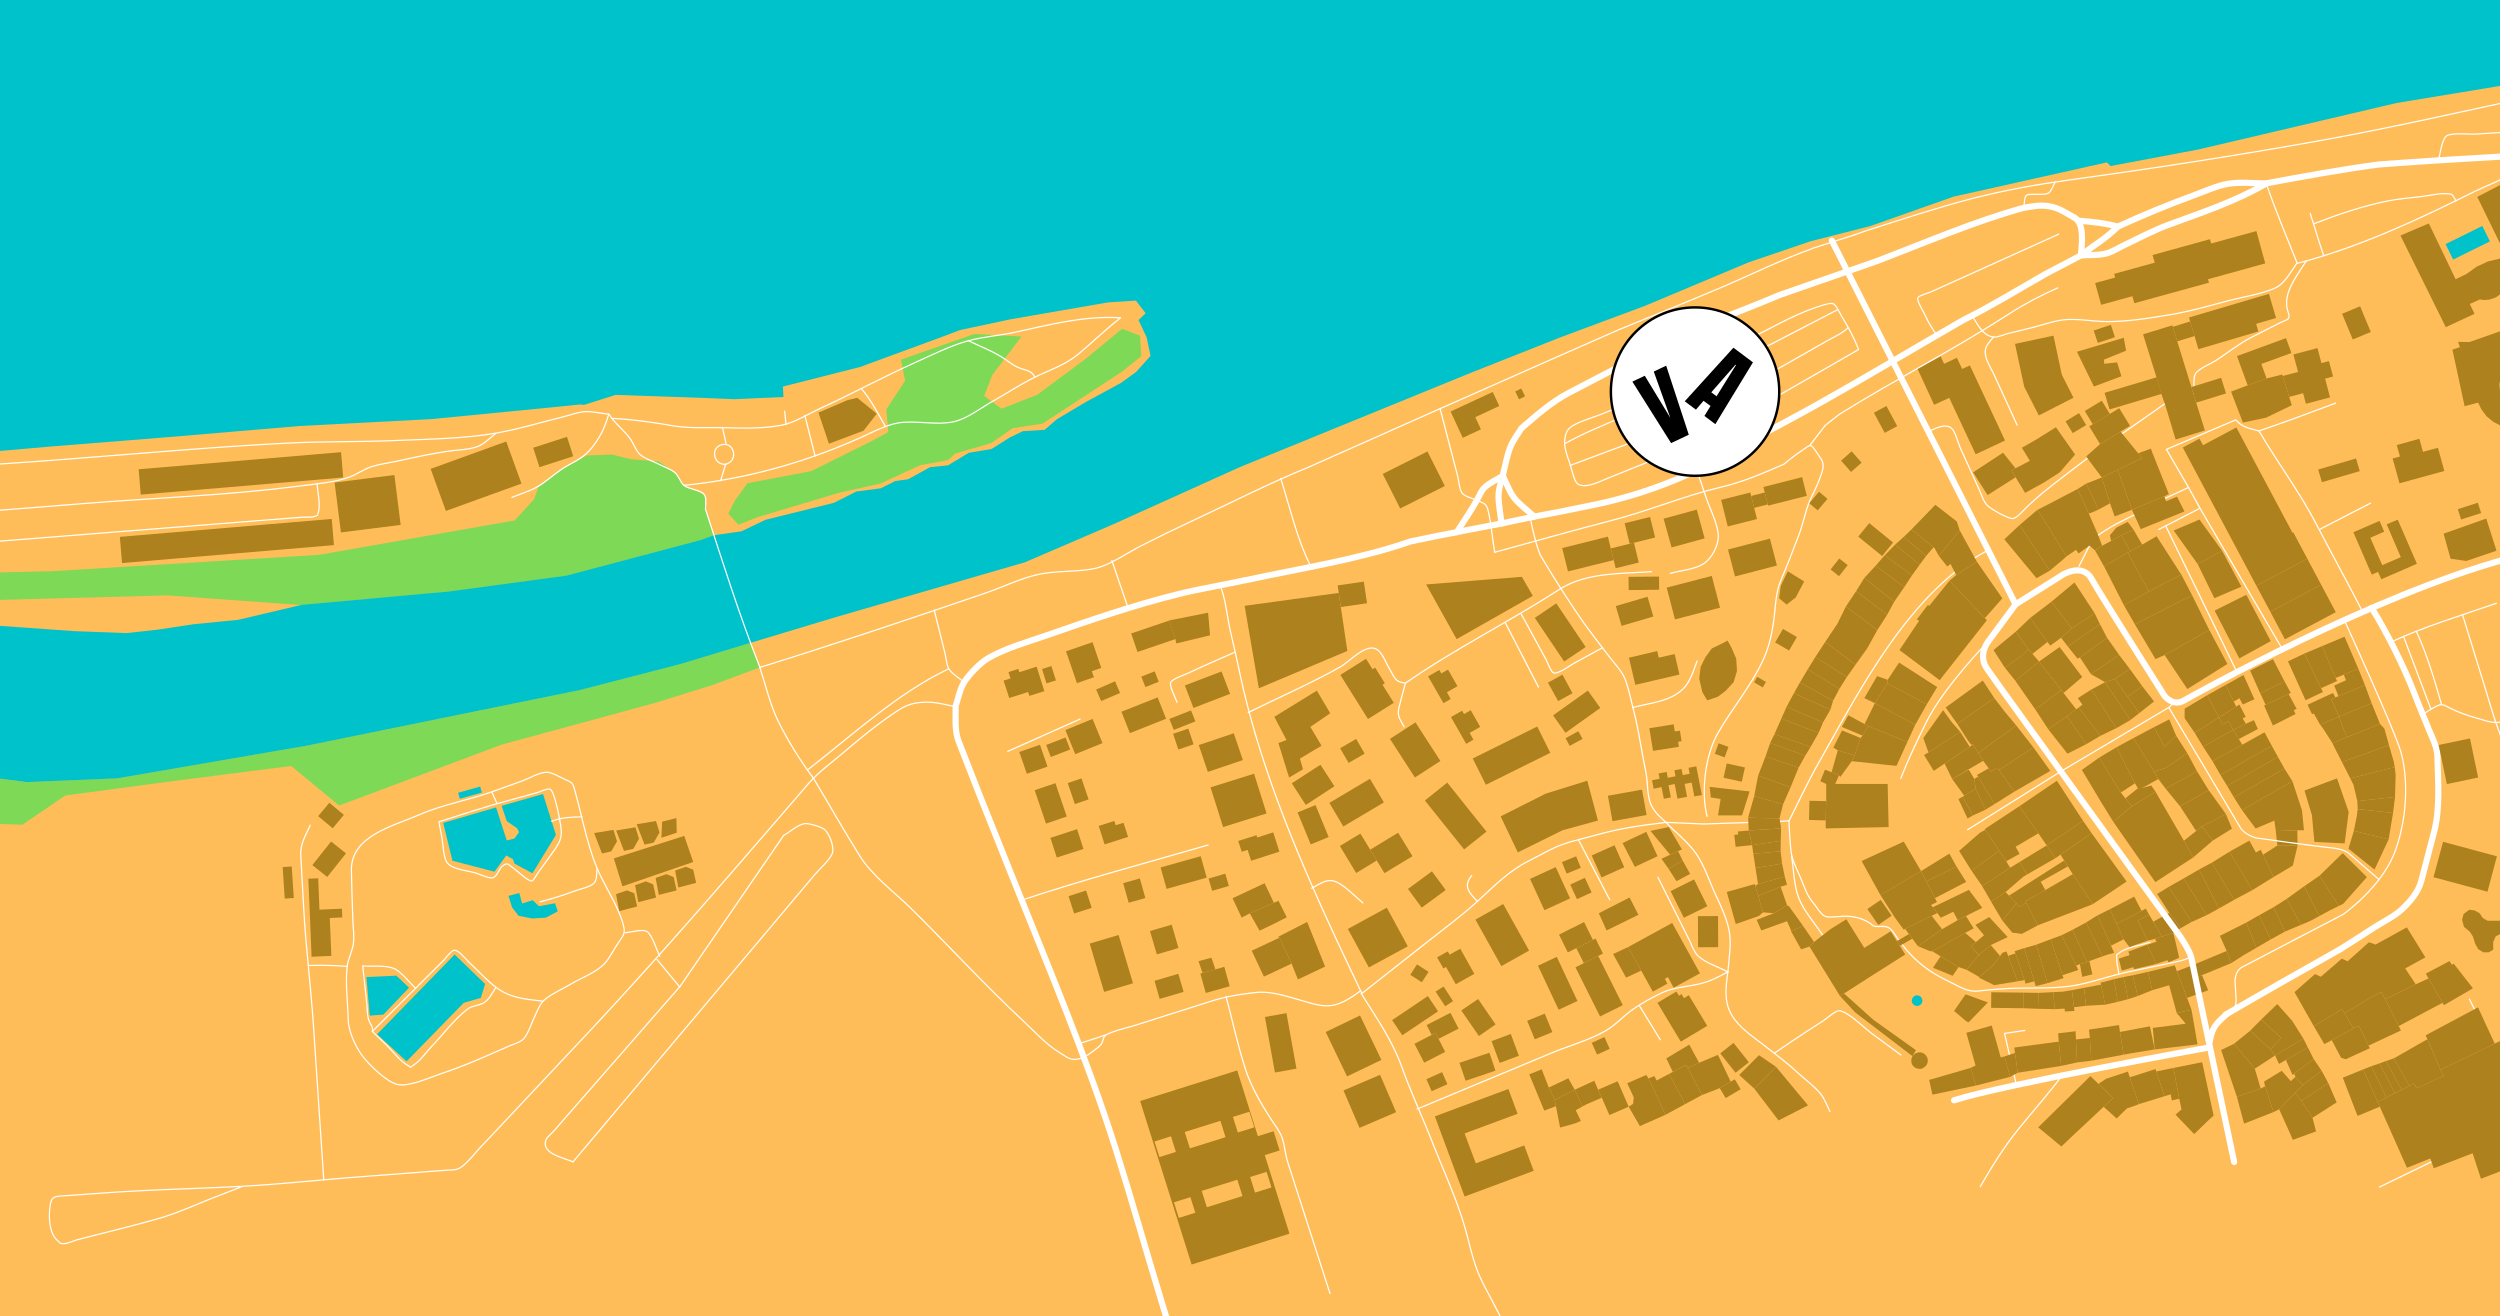 <svg xmlns="http://www.w3.org/2000/svg" viewBox="0 0 2034 1071">
  <g fill="none" fill-rule="evenodd">
    <path fill="#ffbd59" d="M0-443h2034.4v1563.1H0z"/>
    <g fill="#7ed957">
      <path d="M618.2 543l-38.4 14.3-45.9 14.3-49.5 13.5-76.2 20.7-132.3 49.6-39-32.2-97 12.4-86.8 11.6L18.2 671l-61-2-15.5 5.6-7.6 11.7 5 10-59-8.6-15.8-2.7v-74l15 2.8 66.5 12.7 75.9 9.8 73.5-3.1 154.3-26.6 222.4-45.3 81.2-21 57.2-17.3zM580.9 435.6l-11 4-109 28.9-97 13.1-13.8 1.2-16.8 1.5-32.7 3-55.2 5-109.4-7.9-147.4 4-105.3 7.1-18.9-.7V387.2l14.9-1.7h.2l25.7-.9.9 83.3 136.5-3.2 217-13.3 159.2-28 15.7-17.2 3.7-10.3 18-14 21.1-11.3 20.7-.8 15.2 3.8 22.9 1.9 13 9.1 7.2 10.4 17.6 7.9v11.6l7 21.1zM592.5 417.9l8.3 9 14.9-5.9 67-20.1 33.6-7.5 32.4-14.9 22.8-4.2 5.6-5.3 29.4-8.5 17.3-12.1 24.4-3.7 64.6-42.3 15.8-12.6-1.1-16.7-14.6-5.6-29.9 24.7-39.3 29.1-28.9 11.2-14.1-10.4 6.7-17.1 23.7-31.2-38.4-2.1-59.7 20.9 3.4 17.2-15.3 23.3 1.6 18.4-13.4 7.3-49.2 24.5-51.9 9.8-10.1 13.9z"/>
    </g>
    <g fill="#00c2cb">
      <path d="M360.6 669.5l7.5 30.8 34.2 8.9 9.6-13.2 5.5 3.1 1 3.4 14.8 8 19.1-31.2-3.5-11-7-22.3-33.7 9.6 4.2 12.5 8.4 5.8 1.6 3.1-3.7 5.2-6.3 1.6-8.7-26.9zM306.8 841.5l24 22 46.5-47.6 13.9-4 3.5-11.3-24.8-24zM298.1 794.9l2.7 31.4 11.1-.8 20.9-21.9-10.3-9.8zM413.7 728.9l2.9 9.3 5.3 6.9 11.1 2.2 11.1-.7 9.7-5.1-2.2-6.6-13.1 2.4-5.1-4.9-8.6 2.7-2.3-8.6zM2093-284.1l-62.2 52.1-148.4 124.1-19.6 9.7-18.4 14-53.3 23.6-45.8 16.8-80.5 20.8-82.9 22.8-83.2 13.5-31.5 5.9-11.5 4.8-26.4 6.6-31.9 13.7-28.1 7.7-70.6 18.2-68.1 16.4-77.2 6.9-59.8 3.4-31 1.1-67.1-.4-65.3-1.6-110.4-3.1-50.2 10.2-46.9 12.9-52.9 2.3L627 120l-20.1-14-28.8 1.5-10.7 6.9-23.5 4.2-22.2 5.7 2.6 16.4-30.7 18.5-16.9 2.1-9.8-1.9-19.9-3.6-66.8 14.1-111.5 17.7L140 208.4l-29.8-.2-21.3-6.3-5.9-1.7-36.2 4-119.4 14-63.1 5.4v154.9l80.7-6.8 98.4-8.6 94.2-7.5 106.1-9 107.1-5.6 100.4-9.8 20.6-2.1 3.5.3 25.5-8.1 75.4 2.6 21.2.9 40-1.8-.4-8.5 62.7-15.9 66.7-24.5 14.5-5.5 41.2-8.8 79.7-13.8 22.4-1.4 7.9 10.3-5.8 5.5 6.6 14.1 3.2 15-11.6 13-12.4 9-28.7 15.6L860 341l-10.1 8.7-17.7 1.1-10.4 5-15.1 9.5-18.5 3.1-16.9 10.2-14.6 1.5-17.8 9.8-10.6 1.5-11.7 5.9-19.9 2.6-18.2 9.2-55.7 13.8-19.6 9.4-22.2 3.1-11 4-109 28.9-97 13.1-13.8 1.2-16.8 1.5-32.7 3-55.2 5-51.8 12.2-36.4 3.6-29.1 4.4-25.3 2.8-42.4-1.6-77.6-5.5-30.1-3.7-69.6-8.7-18.9-.7v116l15 2.9 66.5 12.7 75.8 9.8 73.5-3 154.3-26.6 222.5-45.3 81.2-21 57.2-17.3 70-21.1 153.5-44.5 71.8-30.9 103.2-46.6 188.4-76.9 71.7-28.4 69.3-25.8 84.6-35.5 26.2-8.9 23.7-8.1 49-12.5 67.7-23.9 124.8-27.9 2.9 3 71.6-13.5 161.2-37.8 128.4-21.2 111.8-29.5 49.1-10.8v-183.4l-7.4 2-36.4 14-19.4 5.9-10.4-4.2-6.5-7.1-2-14.4.9-13.5 14.1-23.7 57.3-63.4 9.8-10.9v-176.3l-22.7 36L2093-284.1zm-1448.1 532l-13.2 4.4-39.1 4.5-.7 11.3-5.2-1.6-10.9.4-12.7 4.7-39.8 4.1-40.5 4-11.2-1.3-6.7-7-3.9-9.7.7-11.2 9.1-10.3 11.2-8.5 14.6-2.6 24.9 3.7-.3 4.1 65.9-4 38.5-7.8 15-.8 16.4 11.9-12.1 11.7zM1989.7 198.6l6.2 12.6 14.3-7.1 15.6-7.7-6.2-12.6-16.3 8.1zM1555.4 814.3l.2 1.3.7 1.2 1 .9 1.2.6 1.4.2 1.4-.3 1.3-.8.9-1.1.5-1.4v-1.5l-.5-1.4-.9-1.2-1.3-.7-1.5-.3-1.5.2-1.2.7-.9 1-.6 1.2zM372.7 645l1.4 4.9 18-5.1-.8-2.6-.6-2.3z"/>
      <path d="M407.6 158.1h257v140h-257z"/>
    </g>
    <g stroke="#FFF" stroke-linecap="round" stroke-linejoin="round">
      <path d="M574 414.3c14 43.1 27.6 86.5 44.3 128.7M618.2 543c4.8 14.5 8.4 30.5 15.1 44.1 7.8 15.7 17.8 31.8 28.3 45.8M1350.6 269.3c8.2 1.9 16.4 3.7 24.6 5.3M574 414.3c0-3.9 1.1-9.4-1.2-12.1-3.4-4-12.1-3.9-16.2-7.2-3.2-2.6-4.3-7.8-7.5-10.5-3.6-3-9.3-4.8-13.4-7-4.5-2.3-11.2-4.4-15-7.7-3.2-2.9-5-8.4-7.4-12-5.1-7.6-13-13-17.9-20.8M661.7 633c12.6 21 24.7 42.4 37.7 63.2 10.1 16.3 28.1 29.4 41.7 42.8 30.9 30.5 60.4 62.8 92.2 92.4 9.1 8.5 17.7 18.2 28.3 24.7 7.1 4.3 9.9 7.7 18.2 4.8 5.2-1.8 9.6-5.9 14.1-9.1M1388.8 25.7c-14.5 1.2-29 2-43.5 2.9M1762.7 404.9l-26.1 14M2009.1 812.9c7.5 15 15 29.9 22.6 44.9 4.2 8.3 8.3 16.5 12.5 24.8 3.4 6.9 2.8 6.2 10.9 5.3 15.2-1.7 25.9-8.4 39.6-15.4 15.1-7.7 30.2-15.5 45.4-23.2"/>
      <path d="M2047.2 888.7c-3.6 8.3-6.8 22.9-13 29.3-6 6.1-20.2 9.8-27.7 13.5-23.5 11.4-47.1 22.9-70.6 34.3M1474.9 202l33.8-10.9M1707.1 435.5l-7.1 8.4M1698.4 372.9l28.2-20.1M618.2 543c61.2-19 121.8-39.4 182.5-60.1 13.9-4.7 27.6-11.5 41.8-15 15.5-3.9 31.9-2.2 47.5-5.2 12.7-2.5 27.5-13.2 39.1-19 13.6-6.9 27.3-13.6 41.1-20 32-14.9 63-30.9 95.7-44.1"/>
      <path d="M760.1 496.4c2.9 11.8 5.8 23.6 8.8 35.4.9 3.5 1.2 9.2 3.1 12.4 2.4 4 8.7 7.6 12.2 10.7M1944.5 522.9c23.5-11.7 61.9-23.5 86.6-32.1M1971.1 581.3c2.9-1.9 10.7-7.1 14-7.8 3-.7 5.5 1.3 8.6 2.8 7.5 3.7 14.1 5.9 22.2 8.2 8.7 2.5 13.4 4.7 22 2.3 8.6-2.4 13.8-4.8 21.3-9.7M1955.5 517.8l22.3 59.2M556.3 394.9c50.4-5 99.8-18.8 145.9-39.8 10.4-4.7 20.8-10.5 32.4-11.5 13.2-1.1 28.6 2.4 41.4-.5 10.9-2.4 22.6-11.6 32.4-17.1 11.2-6.2 22-13.5 33.5-19.1 12-5.9 24.9-10 35.3-18.7 11.8-9.8 22.3-20.2 34.5-29.6-29.5-2-58 5.7-86.7 11.9-12.1 2.6-25.6 3.5-37.4 6.8-14.5 4-29.4 11.5-43.1 17.7-26 11.7-51.1 25.3-77 37.2-10.2 4.7-21 11.8-31.9 13.8-15.7 2.9-30.4 2.4-46.2 2-13.9-.4-28.3.8-41.9-1.6-17.1-2.9-32.3-5.2-49.6-6M586.3 391.1l4.1-13.4M590.9 361.7l-3.1-13.9"/>
      <path d="M590.4 377.7c10.5-2.5 7.4-18.4-3.1-15.9-9.8 2.4-6.6 17 3.1 15.9M841.9 306.9c-2.6-5.7-7.4-5.5-12.5-7.5-5.5-2.1-9.7-6.1-14.7-9.1-8.4-5.2-18-8.8-26.9-13.1M663.2 371.1l-8.4-33.2M720.3 346.8c-6-10.3-11.4-21-19.1-30.2M263.4 959.9L255 834c-2.1-31.6-6.2-63.2-7.9-94.9l-2.4-43.4c-.5-9.1 4-16 7.7-24.3M1568.8 351.2c4.9-2.1 13.7-7.2 18.8-2.9 3.3 2.8 5.4 11.9 7.1 15.7 5.2 11.5 10.4 22.9 15.6 34.4 2 4.4 3.6 10.3 7.2 13.4 3 2.6 16.2 10.3 20.1 10.1 3.6-.2 9.9-8.2 12.8-10.7 3.8-3.4 7.6-7 11.5-10.2 11.9-9.7 24.4-18.9 36.6-28.3M1672.1 148c-4.8 9.8-3.8 10.2-14.6 10.1-11.3-.1-9.6-.2-10.9 11M639.5 345.4l-1.1-10.8M435.3 826.4c2.4-4.9 3.9-9.9 8-13.2 6.2-5.1 14.7-8.7 21.6-12.8 8.6-5.1 20.2-9.2 26.9-16.4 4.4-4.7 7.3-11.2 11-16.5 5.5-7.9 6.4-8.6 3.5-17.9-4-12.4-11.3-24.1-17.1-35.8-10.5-20.9-14.9-46.7-21.1-69.2-2-7.4-1.7-7.6-8.7-10.6-4.2-1.8-10.4-5.9-14.9-5.7-6 .2-14.1 5.1-19.7 7.1-7.4 2.7-14.9 5.3-22.3 8-20.1 7.5-41.9 10.9-61.4 19.5-21 9.2-56 17-55.2 45.7.3 13.5.7 27.1 1.2 40.6.2 6 1.3 12.6.4 18.6-.8 6.2-4.3 12.2-5 18.4-1.7 13.9.5 29.3.8 43.3.2 9.5 5.8 21.8 11.4 29.4 5.1 6.9 19.8 21.6 29 23.5 9.5 1.9 26-5.8 35-8.8 11.1-3.7 21.6-7.8 32.3-12.4 8-3.5 16.1-7 24.1-10.5 3.5-1.5 8.3-2.7 10.9-5.5 4.1-4.6 6.5-13.2 9.3-18.8M1388.9 664.2c-5.2-19.7-1.4-50.1 8.7-67.6 11.4-19.8 26.1-37.2 36.1-58 5-10.4 7.5-20.6 9.2-32.1 1.8-11.9 1.4-23.8 6.2-34.9 5.1-11.7 9.6-23.7 14.2-35.7 3.6-9.1 5.2-18.9 8.9-27.9 2.4-5.9 5.8-11.5 7.9-17.5 2.8-7.9 5.4-12.5.3-18.9-1.3-1.7-5.1-8.5-7.1-9-1.7-.4-3.9 1.7-5.7 2.9-5.8 3.8-10.9 7.7-16.2 12.2M1986.3 572.7c-5.9-20.4-11.4-39.6-20.3-58.9M1066 379.5c68.1-30.4 136.4-60.7 204.6-90.8 15.7-6.9 31.5-13.9 47.2-20.8M1819 341.6l-56.4 24 18 31-17.9 8.3M1837.9 350.6c-8-2.2-13.4-2.7-18.9-9M1216.1 449.3c31.6-8.6 63.1-17.6 94.9-25.8 30.1-7.7 58.8-20 89-27.1 18.2-4.3 34.1-11.2 51.3-18.7M656.9 626.5c36.6-28.3 72.9-62.4 115-82.4M1472.8 362l12.2-15.9 11.6-9.1c45.4-28.3 93.2-52.6 138.1-81.7 13-8.4 25.4-14.8 39.5-21.1"/>
      <path d="M441.1 814.5c-15-1.7-27-2.6-39.1-12.4-7.3-5.9-13.8-13.1-20.7-19.5-3.4-3.2-8.5-10.4-12.3-9.3-2.5.7-6.3 6.3-8.1 8.1-4.1 4-8.1 8.1-12.2 12.1-3.8 3.8-7.7 7.6-11.5 11.5-11.4 11.4-22.9 22.8-34.3 34.2 3.9 3.7 7.7 7.4 11.6 11.1 5 4.8 11 13.1 17.1 16.4 4.4 2.3.8 2.4 5.1-.3 5.3-3.4 10-10.3 14.3-14.8 9.4-9.8 18.8-22.7 29.7-30.8 3.8-2.8 9.1-2.6 13.1-5 4.1-2.5 6.7-8 9.5-12.1"/>
      <path d="M303 839.1c.7-4-2.2-6.3-3.2-9.8-1.1-4-1-8.9-1.4-13l-3.3-30.4c7.5.6 18.3-.8 25.2 2 6.1 2.4 12.9 11.7 17.9 16.2M282.3 786.2c-10.3-.7-20.2-1-30.6-.7M508.9 758.9c4.6-.5 14-3.2 17.5-1 4.3 2.8 7.9 15.3 10.4 20.1M485.7 707c-.4 4.4.2 9.1-2.7 11.8-3.2 3-11.2 4.5-15.4 6.1-9.4 3.6-18.7 6.3-28.4 8.9M473.5 664.5c-8.8.5-16.5.3-24.6 3.7"/>
      <path d="M357.1 668.6c.8 4.4 1.7 8.8 2.5 13.2 1 5.4 1 14.4 3.7 19.3 3.4 6.2 16.3 7 23.5 9.1 2.8.8 11.2 4.8 14.1 4 3.6-1 5.2-8 8.5-10.1 3.9-2.6 4-.7 9 2.8 2.3 1.6 11.4 10.2 14.2 9.9 1.5-.2 4-5.2 5-6.5 4.3-6 8.6-11.9 12.9-17.9 6.8-9.4 7.2-13.1 4.9-25.3-.8-4.3-4.4-23.5-7.9-25.1-1.7-.8-8.8 2.4-10.5 2.9-7 1.9-14.1 3.9-21.1 5.8-19.8 5.2-39.2 11.7-58.8 17.9M404.3 653.6l-4.2-9.3M1519.2 187.4c28.5-9 56.8-18.5 85.8-26 26.2-6.7 52.5-11.4 79.4-15.1 67.5-9.3 134.4-19.6 201.5-31.6 62.8-11.2 125.2-25.8 187.6-39 54.6-11.5 108.1-25.8 162-40.4 27.1-7.4 54.4-14.4 81.3-22.7 29.6-9.1 59.9-14.1 89.5-22.9l21.4-6.3M1317.9 267.9c27.1-11.2 54.5-22.1 81.5-33.6 25.2-10.7 49.7-23 75.5-32.2M1042 389.2c7.5 23.7 13.1 49.1 24.3 71.3M1082.1 1052.4c-11.3-35.2-22.7-70.4-34-105.6-1.6-4.9-2.4-9.5-3.3-14.6-1.8-10.2-5.5-13.6-11.2-22.4-7.6-11.8-15.8-26-20.1-39.3-6.4-19.5-10.7-40-16-59.8M1761.3 328.5l23.7-6.9M1785 321.6c.3-4-.8-14.3 1.2-17.5 2.7-4.4 13-8.3 17.3-11.2 9-6 17.6-12.8 27.2-17.9 7.8-4.1 15.7-8 23.6-12 6.6-3.4 9.7-2.4 7.2-9.5-5-14.2 7.3-29.2 14.9-41.2M1726.6 352.8l34.7-24.3M1736.6 418.9c-10.5 5.1-20.1 9.7-29.5 16.6M917.8 494.6L904.6 456M2065 731.8c1.8-6.3 5.7-14.1 5.3-20.4-.5-7.9-4.9-19.8-8.1-27-2.5-5.5-8-10.1-9.7-15.8-2.4-8.1-.2-17.6-2-25.8-3.5-16.4-12-32.9-17.7-48.7-4.4-12-7.8-24.4-11.6-36.6-5.8-18.9-11.7-37.8-17.5-56.7M1508.7 191.1l10.5-3.7M1700 443.9l-8.5 16.7M1171.6 332.4c2.8 10.8 5.6 21.7 8.5 32.5 2 7.5 3.9 15 5.9 22.6.9 3.6 1.3 10.8 3.6 13.7 2.2 2.8 8.4 4.2 11.8 5.8 6.1 2.7 7.8 2.4 9.3 8.3 2.7 10.8 3.4 23.1 5.4 34.1M1253.1 451.5c-3.9-10.2-6-19.9-8.2-30.6"/>
      <path stroke-width="5" d="M1798 852.1s-169.4 30.5-208.2 43.1"/>
    </g>
    <g stroke="#FFF" stroke-linecap="round" stroke-linejoin="round">
      <path d="M1843.8 149.2c7.5 22 16.6 43.4 25.2 65"/>
      <path stroke-width="5" d="M1797.8 847.5c2.2-11.8 4.6-14 13.3-22"/>
      <path d="M1488.8 904.3c-2.3-4.6-4.2-10.1-7.4-14.1-4.7-6-11.7-11-17.3-16.1-8.9-8.4-18.7-15.7-28.3-23.2-9.3-7.3-20.8-14.6-26.9-25.1-6.5-11-4.7-22.9-3.2-34.9M1355.4 669.1c-19.7 2.3-37.8 4.9-56.9 10.3-8.8 2.5-18.2 4.4-26.9 7.5-9.7 3.5-18.9 9.1-28.1 13.7-16.2 8.1-28.1 20.6-41.5 32.8-12.5 11.3-26.1 21.4-39.4 31.9-18.3 14.4-36.6 28.8-55 43.3"/>
      <path d="M1107.6 808.5c12.3 19.6 25 37.8 32.9 59.5 7.6 21.1 16.9 41.1 25.1 61.9 9 22.9 19.6 45.7 26.4 69.4 3.4 11.8 5.9 24.3 10.4 35.6 3.5 8.7 8.4 17.1 12.7 25.5 8.4 16.1 16.7 32.3 25.1 48.4 4.4 8.5 9 22.1 17.2 27.3M893.8 851.7c5.1-3.6 2-7.9 7.4-10.4 7-3.2 15.3-4.9 22.7-7.2 20.5-6.5 40.9-13 61.4-19.5 12-3.8 22.7-5.5 35.4-7 13-1.6 25.7 2.9 38.2 6.4 8.7 2.4 17.1 5.7 26.4 3.7 7.8-1.7 15.4-7 21.7-11.6M777.4 574.9c-7.7-1.4-16.1-3.8-23.9-3.6-10.6.3-15.9 2.1-24.4 7.7-15.5 10.3-29.2 21.7-43.5 33.8-9.8 8.3-20.3 15.9-28.6 25.6-12.8 14.9-25.6 29.8-38.5 44.6-47.8 55.5-95.7 110.1-145.9 163.5-27.1 28.8-54.1 57.7-81.2 86.4-4.9 5.2-9.6 11.5-15.1 15.9-4.2 3.4-7.4 2.9-13.2 3.3-24 1.8-48 3.7-72 5.5-31.4 2.4-62.9 5.9-94.4 7.6-36.9 2-73.6 2.6-110.5 5.3-11.7.8-23.4 1.7-35.2 2.5-6.8.5-9.3.5-10.3 8.5-1.1 8.6-.9 21.8 6.2 27.9 2.8 2.4 1.3 2.1 4.1 2.4 3.3.4 8.9-2.3 12.1-3.2 22-5.7 44.3-11 66.2-17.3 16-4.6 31.5-11.9 47.1-17.9 7.1-2.8 14.2-5.5 21.3-8.3M1107 806.1c-39.4-82.7-78.7-167.5-98.1-257.5-2.5-11.8-5.2-23.5-7.9-35.3-2.7-11.8-3.7-25.5-8.2-36.7M1497.8 745.6c9.6-.9 19.6 1.9 25.7 7.2 2.8 2.4 9.2-.5 13.5 2.2 3.1 2 5.5 6.9 7.8 9.8M1455.5 667.8c.4 8 .7 16 1.6 24 .9 8.2 4.9 15.4 8.1 23 3 7.2 5.2 14.2 10.3 20.1 2.2 2.5 6 9.1 9.2 10.5 3.2 1.4 9.4.2 13 .3M1617.7 447.6c-64.4 33.4-106.4 117.4-138.3 173.5-8.6 15.2-16 31.1-23.8 46.7M1355.4 669.1c-5.6-5.2-11-9.8-13.2-17.4-2.2-7.7-1.6-16.6-3.3-24.5-3.3-15.8-5.5-32-9.4-47.6-2.1-8.3-3.9-16.9-6.6-25.1-2.4-7.4-7.9-12.9-12.7-19.1-9-11.7-18-23.2-26.3-35.4a939.48 939.48 0 01-30.7-48.4M1107 806.1c.5.7.8 1.5.6 2.3M1604.5 256.9c4.2 6.4 8.7 16.5 17.6 17.3 3.3.3 8.7-2.1 11.8-2.9l19.6-4.8c8.1-2 17.4-5.4 25.7-6.3 9.8-1 20.6.8 30.4 1.3 17.9.8 37.5-2.4 55.1-5.3 16-2.6 32.1-7.2 47.8-11.4 12.4-3.3 26.9-5.3 38.6-10.5 7.7-3.4 12.7-13.3 17.7-20.2M877.5 849.3c6.6-2.2 17.2-5.5 23.7-7.9"/>
      <path stroke-width="5" d="M1904 772.3c9.3-5.9 18.6-11.8 27.8-17.8 7.6-4.9 16.9-9.2 23.3-15.5 6.3-6.1 12.6-13.6 14.8-22.1l10.5-40.1c5.1-19.6 3.1-40.9 2.7-61.1-.2-8-3.9-14.6-6.9-22-3.9-9.8-8.1-19.5-11.8-29.3-8.5-22.2-22.9-50.7-34.8-69.8"/>
      <path d="M1547.6 768.5c10.8 14 22.6 22.8 38.4 30.2 8 3.8 14.6 8.6 23.4 7.6 8.5-1 16.8-1.7 25.4-2.1 16.6-.7 34.1.4 50.5-2 15.3-2.3 30.2-8.1 45.3-11.3 12.7-2.7 25.6-5.2 38.3-8 4.8-1.1 10.9-2.3 13.7-4.8"/>
      <path stroke-width="5" d="M1811 825.4c30.8-18 61.9-35.6 93-53.1"/>
      <path d="M1405.8 790.8c.9-11.7 3.3-23.7.7-35.3-2.1-9.2-6.3-18.2-10.3-26.7-5.2-11-9.4-24.5-16.4-34.5-6.4-9.2-16.6-17.1-24.4-25.2M403.4 352.6c-4.6 3.5-9.5 8.7-14.8 10.7-7.5 2.8-17.5 2.7-25.4 4-13.7 2.1-27.1 5-40.6 8-6.7 1.4-13.9 2.3-20.4 4.4-6.1 2-11.5 6-17.5 8.3-12.6 4.7-28.9 5.8-42.3 7.6-58.1 7.5-117.4 9.5-175.8 14.2l-109.3 8.7c-8.1.7-17.5.1-25.5 2-8.7 2.1-16.8 11.8-10.1 19.8 6.9 8.3 27.6 3.8 36.7 3.3 7-.4 14-1.1 20.9-1.7l105.9-8.4 121.2-9.6c13.2-1 26.3-2.1 39.5-3.1 2.8-.2 7.9.4 10.5-.8 3.5-1.6 1 1.3 2.5-2.9 2.2-6.1-.7-17.4-.9-24M495.3 337c-3 9.6-5.5 15.9-11.3 24-6.7 9.4-11.5 12-21.8 17.6-8 4.3-14.3 10.4-21.8 15.5-7.1 4.8-15.9 7.3-23.9 10.6M483.5 158.6l-1.5-19.4"/>
      <path d="M-146.2 387.5c6-.5 12-.9 18-1.4 52.3-4.1 104.9-6.7 157.3-10.6 68.3-5 136.6-11.5 205-15 29.2-1.5 58.6-.8 87.8-2.1 27.1-1.2 56.1-1.4 82.8-6.2 17.9-3.2 35.7-8.7 53.3-13 5.5-1.3 11.6-3.8 17.2-4.2 6.4-.5 13.7 1.3 20.1 2M1355.4 669.1l31 1.3M1900.2 328c-20.7 7.8-41.4 15.5-62.3 22.6 15.2 26 33.3 49.9 47.1 76.7 13.1 25.3 24.4 45.3 37.3 70.6M1153 902.3c36.6-15.3 73.2-30.5 109.8-45.8 14-5.8 30.8-10.4 43.8-18 7.9-4.6 14.4-12 21.9-17.3 7.1-5 15.4-9.5 23.2-13.3 9.2-4.4 20.2-5 30.1-7.2 9.1-2 15.9-5.5 24-10.1M1434.9 669.2l20.6-1.4M1678.6 873.9c-11.5 15.5-24.5 30-36.6 45-12.1 15-21.2 29.9-30.9 46.6M831.2 732.4c50-16.7 101-30.2 151.7-44.9M1269.6 479c-41.3 26.7-85.8 48.7-126.1 76.8M1868.9 214.3c50.2-12.9 99.1-35.9 145.4-59 8.2-4.1 18.9-7.5 26.2-13.1 4.6-3.6 6.7-10.2 9.3-15.6M1886.9 430.9l41.7-21.5M1621.8 274.3c-4.5 5.7-8.1 8.5-6.1 16 1.3 4.9 4.5 9.9 6.6 14.4 6.3 13.8 12.6 27.5 18.9 41.3M1225 507.2l26.7 51.8M1303.8 527c-7.5 4.1-15.1 8.2-22.6 12.3-3.9 2.1-14.2 9.9-17.5 8-2.1-1.2-4.6-8.4-5.7-10.4-2.9-5.3-5.7-10.5-8.6-15.8-3.9-7.2-7.8-14.4-11.8-21.6M1269.6 479c21.4-13.3 49.7-12.2 74.1-13.9M1380.4 382.3c2.5 7.4 5.2 14.8 7.6 22.2 3 9.3 9.6 21.5 10 31.3.3 8.1-5.4 18.8-12.3 23.1-7 4.4-18.6 5.3-26.7 7.6M1328.5 575.6c10.5-2.8 23.1-4.2 32.6-9.2 12.9-6.8 14.7-15.6 19.7-28.6M1333.7 818.1l17.1 27.8M1284.3 683.4l25.4 48.7"/>
      <path d="M1348.9 713.8c8.4 16.9 16.9 33.8 25.3 50.6 2.2 4.4 4.1 10.5 7.7 13.7 6.2 5.5 16.7 8.8 24 12.7M1067.2 722.7c7.3-3.8 13-8.9 21-4.7 7.4 3.8 14.2 11.4 20.7 16.6M1457.6 696.6c1.8 10.8 1.9 24 5.9 34.1 4 10.3 13.3 20.9 19.5 30.2M1749.3 766.6c-7.1 2.4-19 4-24.8 8.5-3.5 2.8-2.2-.2-2.3 5.2-.1 3.9 1.2 8.2 1.7 12.1M1640.3 881.6c-3.1-13.6-6.2-27.2-9.4-40.8l16.4-2.4M1386.4 670.4l35.7-1.2M1202 733.4c-6.8-7.3-11.8-12.3-4.6-21.1M534.6 780.7L553 803l84.5-123.2M637.5 679.8c4.8-2.7 11.6-8.8 17-9.7 3-.5 14.2 2.6 16.6 5 4.1 3.8 8.1 15 5.9 19.7-2.8 5.9-10 11.9-14.2 16.9L637.3 742 501.9 902.9c-11.9 14.1-23.8 28.3-35.7 42.4"/>
      <path d="M466.3 945.3c-7.2-3.2-26-6.5-22.2-17.7.8-2.4 4.7-5.4 6.4-7.3 4.2-4.8 8.4-9.6 12.5-14.4 23.7-27.2 47.5-54.4 71.2-81.5l18.8-21.5M1443.6 856.9c8.4-5.8 16.8-11.5 25.4-17.1 4.9-3.2 9.8-6.3 14.7-9.5 2.9-1.9 9.1-7.6 12.2-7.9 6.6-.5 21 14.1 26.6 18.2 8 5.9 16.1 11.8 24 17.7M2140.5 121c-.5-6.2-3.1-15.7-10.1-18.2-3.9-1.4-11.8.6-15.9.8-20.8 1.1-41.7 2.1-62.5 3.2-12.6.6-25.1 1.5-37.7 2.3-5.2.3-19.5-1.4-23.8 1.5-3.7 2.5-5.4 15.3-6.4 19.6M1575.8 272.8c-3.8-5.6-6.9-10.4-9.7-16.7-1.4-3.1-6.8-11.3-5.7-13.9.7-1.6 8.8-4 10.3-4.6 7.4-3.3 14.8-6.7 22.2-10 27.4-12.4 54.8-24.8 82.1-37.1M1277.4 378.7c28.9-11.1 58.7-20.8 86.3-34.9 29.7-15.2 59.3-30.3 88.2-46.8 11.5-6.6 23.1-13.1 34.6-19.7 5.6-3.2 12.3-5.9 16.9-10.5"/>
      <path d="M1512.1 284.4c-21.9 12.6-43.9 25.2-65.8 37.8-19.4 11.1-38.5 23.8-58.6 33.6-26.2 12.7-54.2 22.7-81.1 33.9-5.6 2.4-17.2 8.1-23 4-2.9-2-5.1-12.9-6.3-16.4-1.9-5.6-4.7-12.5-4.3-18.2.5-6.6 1.9-9.9 6.7-12.8 6.8-4 15.4-6.2 22.6-9.1 13.5-5.4 27-10.9 40.5-16.3-2.5-5.6-5-11.1-7.5-16.7M1421.3 276.6c18-8.6 36.2-19.6 55-26.1 3-1 12-4.3 14.9-3.5 2.6.8 5.4 7.3 7 10 5.5 9.1 10.2 17.4 13.9 27.4M1890.6 208.1c-4-11.5-7.1-22.7-11-34.3"/>
      <path d="M1351.9 349.3c-1.1-5.4-1.8-17.9-9.5-19.3-4.8-.9-17.6 7.4-21.9 9.2-16 6.7-31.7 13-46.9 21.5M1882.4 182.1c20.5-7.9 39.7-14.5 61.3-18.8 8.7-1.7 17.7-2.3 26.6-3.4 6.3-.7 13.6-2.7 19.9-2.3 5.6.3 4.4-.1 8 5.7M1495.2 251.9c-17.9 9.3-35.9 18.6-53.8 27.9-5.8 3-14.7 5.7-19.5 10.1-1.6 1.5-6.1 8-6 10.1.2 2.9 6.8 9 8.7 11.4M1005 530.5c-12.6 5.7-25.5 11-37.9 17-3.3 1.6-13.2 4.7-14.6 7.7-1.3 2.8 3.9 12.7 5.1 16.1M1421.3 276.6c-13.5 8.4-26.2-2.6-36.1-11.9M819.9 611.3l58.9-26.3M1143.5 555.8c-1.8 6.7-3.8 13.4-5.4 20.2-1.5 6.5 1 9.2 4.2 15.3M1324.5 294.6l10.9 9.7M1345.1 282.2l-9.7 22.1M1756.3 430.8l33.6-17.3-9.3-16.9M1143.5 555.8c-8.5-1.1-8.4-3.7-12.8-11.2-2.7-4.5-5.8-13.1-10.1-16-8.8-6.1-22.5 9.7-30 13.9-24.2 13.7-50.1 24.8-75 37.2"/>
      <path stroke-width="5" d="M1639.9 491.7l38.7-24.3s15.8-9.5 23.1 3.6c7.3 13.1 59.5 95.4 59.5 95.4s6.9 8.5 15.3 3.7 154.1-85.8 263.8-115.6"/>
      <path d="M1789.9 413.5l67.3 115.1"/>
    </g>
    <g stroke="#FFF" stroke-linecap="round" stroke-linejoin="round" stroke-width="5">
      <path d="M1597.1 260.5c-38.9 22.4-77.4 45.5-116.6 67.5-17.5 9.9-35.4 19.2-53.1 28.8-19.4 10.5-38.7 22.4-58.9 31.3-22 9.6-46 17.2-69.5 22.2M1693 207.8l-29.1 15.3M973.6 1183.5c-2.9-21.5-6-42.3-11.1-63.4-4.9-20.4-11.1-40.2-17.2-60.3-12.7-41.5-24.4-83.4-37.5-124.8-24-75.6-55.1-148.8-84.5-222.4-8.7-21.7-17.4-43.3-26-65-5.7-14.7-11.5-29.4-17.2-44-3.6-9.1-2.4-18.9-2.6-28.6M1236.2 422.8l-14.5 3.1M1843.8 149.2c-10.1.1-21.4-1.4-31.3.4-9.3 1.6-19.2 6.3-28.1 9.5-20.9 7.6-41.2 16.1-61.4 25.3M1663.9 223.1c-22.1 12.6-44 26.1-66.8 37.4M1723 184.4c-8.9 9.2-19.9 15.4-30 23.4M1299 410.3l-30 6.1M1185.2 433l-14.2 2.7M1269 416.4c-11 2-21.9 4.1-32.8 6.4M1171 435.7c-7.8 1.6-15.6 3.2-23.3 4.8M1221.7 425.9c-12.2 2.4-24.3 4.7-36.5 7M1147.7 440.5c-43.3 15-89.6 21.8-134.4 31.6M1935.5 133.8c-30.8 4.1-61.2 9.7-91.8 15.4M2369.8 99.1c-54.2 5.4-108.2 12.6-162.5 16.8-56.9 4.4-113.8 8.2-170.8 11.4-33.7 1.9-67.3 4-100.9 6.5M777.4 574.9c2.3-7 3.8-15.6 8.1-21.5 4.4-6.1 12-14.1 18.5-17.9 14.3-8.3 32.4-13.3 47.9-18.7 35.2-12.3 70.5-24.4 106.7-33.4 18-4.5 36.5-7.3 54.6-11.4"/>
      <path d="M1222.7 387.1c-2.1 7-4 12.4-3.4 19.7.5 6.4 1.6 12.8 2.4 19.2M1693 207.8c.7-9 3.5-26.2-5.8-31.1"/>
      <path d="M1248.2 420.2c-5.3-4.9-12.3-9.8-16.6-15.6-3.8-5.1-6.1-11.9-9-17.6"/>
      <path d="M1237.9 348.4c-3.1 5-7.1 10.1-9.2 15.6-2.8 7.3-4.1 15.5-6.1 23M1222.7 387.1c-4.6 3-10.6 5.6-14.6 9.3-3.1 2.9-4.4 6.8-6.5 10.6-5 8.9-10.9 17.4-16.4 26M1324.5 294.6c-16.1 8.4-32.3 16.7-48.4 25.2-14 7.5-26.3 18.2-38.2 28.6M1324.5 294.6c39.1-23.4 81.9-36.9 123.7-54.7l79.5-27.7c39.3-15 78.4-32 119-43.2M1723 184.4c-10.7-3-20.6-3.9-31.6-4.8M1693 207.8c6.6-.5 14.5.1 20.8-1.6 5.1-1.4 10.3-4.8 15-7 11.7-5.6 23.3-11.8 35.5-16.3 27.4-10.1 54.3-18.9 79.5-33.6M1687.1 176.7c-6.1-3.4-11.6-7.2-18.4-8.6-8-1.7-14.2-.4-22.1 1"/>
    </g>
    <path fill="#AD811E" d="M1934.5 896.5l1.7 3.9 4.8 10.8 4.4 9.8 12.9 29.1 19-7.6 2.8 8 31.6-12.2 6.8 20.7 37.4-14.3 8-3.1 4.6 11 25.2-10.5 44.1-18.4-18.2-44.2-8.4-20.4-6.8 2.5-6.7-14.1 5.7-2.8-6.4-13.1-16.8-6.7-7.9 3.7-20.2 9.8-22.4 10.7-44.1 21.2 2.5 5.1-21.8 9.9-2.3-3.8-3.8 1.9-6.2 3.2-5.5 2.7-7 3.6zM1017.1 957.6l13.4-4.2 4 12.7-13.4 4.2-4-12.7zm-14-48.9l13.4-4.2 4 12.7-13.4 4.2-4-12.7zm-25.4 60.2l29-9.1 4.2 13.3-29 9.1-4.2-13.3zM963.9 921l29-9.1 4.2 13.3-29 9.1-4.2-13.3zm-8.8 57.2l13.4-4.2 4 12.7-13.4 4.2-4-12.7zm-15.8-49.5l13.4-4.2 4 12.7-13.4 4.2-4-12.7zm-11.7-32.9l41.9 133 19.2-6 42.4-13.4 18-5.7-20.1-63.9 12.1-3.8-4.9-15.6-12.8 4-16.8-53.5-79 24.9zM1775.9 364.1l59.9 112.5 41.4-22.1-11.4-21.4-.6.4-45.7-85.7-27.1 14.4-2.9-5.3zM1995.3 284.5l9.9 46 11-2.9 2.8 5.7 4.1 5.4 5.6 4.6 6.4 3.3 6.3 1.7 8.7.2 2.5-.3-2.1-20-5.7-.2-3.3-1.1-1.6-1-2.4-2-2.1-2.9-1.5-3.6-.4-4.8.7-3.3 1.1-2.6 1.9-2.7 3-2.5 4.1-1.8 4.8-.5 4 .9 2.4 1.1 3.6 3 2.1 3.2 1.2 3.7.2 4.4-.7 3.2-1.2 2.6 16.5 7.1 3.4 9.1 18.6-6.3-14.5-59.5-.2-13.7-6 1.4-1.4-5.1-50 17.7-18 6.3-9.2-.2 1.5 4.3zM1953 191.6l36.9 74.6 23.4-10.9-3.9-8 8.3-3.7 3.2.5 4.4-.3 5.5-1.9 3.8-2.9 3.5-4.8 10.2-5 3.6 8.6 23.4-11.5-23.8-50.3-6.3-13.5-6.8-14.2-22.9 11.9 7.1 14.5 16.6 34-6.5 2-8.5 2-6.8 3.2-2.3 1-8.2 5.9-9 4.4-15.6-32.5-6.2-12.9zM1012.6 492.9l11.6 67.1 72-30.4-5.3-35.7-1.7-11.5zM1866.8 807.2l15.7 27.7 22.8-13.8 2.1 3.1 29.7-17.2 3.5 5.9 24.8-12.1-8.5-12.9 16.4-9-15.1-24.4-25.4 14-5.4-1.9-17.4 15.5-4.7-2.1-17.1 14.7-4.7-2.2zM1704.6 230.3l4.9 17.7 25.4-7 1.6 5.7 60.7-16.7-.8-2.8 46.6-12.9-7.2-26.3-36.8 10.1-1-3.5-46.7 12.9 1.8 6.2-33 9.1.8 3zM97.5 436.8l1.8 21.3 172.4-14.6-1.8-21.3zM112.8 381.8l1.7 20.6 164.7-13.9-1.7-20.6zM1167.4 908.3l24.2 65.2 20.4-7.6 35.8-13.3-7.7-20.7-35.1 13-4.3 1.6-9.1-24.3 4.7-1.8 38.4-14.2-7.5-20.2-37.1 13.8zM1545.4 528.9l32.7 24.5 38.4-48.8-1.6-1.7-28.8-30.4-16.4 20.3-1.3-.5-8.9 11.7 1.9 1zM1560.2 300.3l13.4 29.1 12.3-5.7 21.5 45.9 23.9-11.2-28.6-61.1-6.3 2.9-4.3-9.1-10.4 4.9-2.8-6.1zM1160.3 475.5l24.8 44.5 62-35.2-8.9-15.5zM1719.4 668.7l34.2 49 30.8-20.1-7.6-13.6-23.1-39.9-19.2 11.8zM1472.2 770.1l24.8 40.2 3.3-2 18.7-12 26-16.5 5.1-3.2-4.4-7.1-2.5-4-4.9-7.8-21.5 13.5-14.6-23.3-13 8.1-6.3 4.9-7 5.5zM1220.9 664.2l14 29.3 36.4-18 28.8-7.9-8.7-32.4-33.8 10.5zM350.38 381.47l61.5-22.26 12.38 34.23-61.5 22.25zM1743.6 272l10.9 35 4 13.5 2.8 8 8.8 29.1 23.8-7.4-7.1-22.6-1.8-6-2.1-6.7-11.5-37.2-3.6-11.8-.4-1.2zM272.24 392.6l48.62-6.14 5.12 40.58-48.62 6.14zM1639.4 279.8l7.5 34.9 11.9 23.3 28.2-14.4-9.5-18.7-6.8-31.8zM1324.7 770.5l10.6 19.2 9.4 17.1 11.9-6.5-2.1-3.9 2.5-1.4 4.7 8.6 21.4-11.7-22.6-41zM1781 258.3l.9 3.2 3.6 11.9 3.1 10.7 48.8-14.4-1.8-6.2 16.2-4.8-5.8-19.6zM1736.9 507.9l16.8 28.3 7.4-3.3 36.4-20.3-14-28.3zM1036.8 583.2l9.9 18.9-6.6 2.4 8.7 28.1 11.3-6.7-2.5-8.7 17.6-10.5-9.1-15.3 16.2-11.1-10.9-18.4zM1657.8 414.8l23.5 37.9 7.8-5.4 2 3 8.9-6.4 4.5 3.9 5.8-3.8-3.2-8.5-7.6-17.6-9.2-20zM1676.4 695.4l3 4.7 3 4.8 4 6.3 16.3 24.4 27.5-18.4-28.5-39.4z"/>
    <path fill="#AD811E" d="M1973.5 842.3l1.4 3.2 10.7 24.8 44.1-21.2-13.6-29.5zM1658.3 917.2l18.8 15.6 9.6-9.1 24.8-23.2 7.8-7.2-12-11.5-6.6-6.3zM1643 655.9l15.4 22.1 6.8 9.8 29.6-19.9-21.3-32.7zM1636.5 382.7l3.4 5.6 7.7 12.7 15.5-8.5 12.7-8.2 12.5-14.5-15.6-22.2-16 10-11.7 6.7 6.5 10.6-11.7 6.1zM1198.2 617.1l10.7 21.4 26-12.9 26.4-13.1-10.6-21.4zM499.4 698.4l7 22.7 57.6-19.8-7.3-21.2zM1874.9 643.2l6.1 20.1 1.2 13.6.8 8.1 24.6 1.2 3.3-25.6-9.5-27.3zM1979.9 713.7l43.9 11.8 7.7-28.8-43.8-11.8zM1761.1 532.9l18.5 27.7 32.6-20.4-14.7-27.6zM1096.6 755.8l17.1 31.3 31.7-17.2-17.1-31.4zM1125 385.6l14.2 28.1 36.3-18.3-14.1-28.1zM1768.3 868.9l4.7 25 1.9 8.7-4.9 4.3 15.2 15.8 10.9-10.6 4.9-4.5-9.3-43.4-4.9 1zM984.9 640.6l10.2 32.3 35.4-11.1-10.2-32.3zM1801.8 496.8l20.1 38.9 25.6-14.1-19.9-37.7zM1529.9 728.2l11.7 18.2 7.3 10 1.1-.6 21.6-10.7 4.6-2.3-3.7-4.7-1.4-1.8 4.8-2.4-1.6-3.2-7-13.6-4.3-8.4zM1078.58 839.64l27.93-13.45 17.4 36.13-27.94 13.45zM1815.2 318.6l9.6 25.2 18.9-4 20.9-10.1-2.1-6.8-5.3-17-.4-1.2-12.7 3.2-15.4 5.6zM1824.1 659.1l11.1 15 15.2-6.5 1.2 8.6 17.5-.7h5.4l-1.6-16.2-4.5-13.7-3.3-10zM1847.1 497.7l11.9 22.4 34.2-18.2 4.5-2.4 2.7-1.4-11.9-22.4zM1159.3 651.3l31.9 39.8 18.2-14.5-15.8-19.7-16.1-20.2zM1647.8 733.1l.7 1.5 9.5 18.2 42-16.1 2.7-1.1-16.3-24.4-2.2 1.3-20.1 11.6-7.6 4.4zM1723 382.2l11.5 32.5 26.4-10.9 3.7-1.8-13.3-33.3-1.3-3.7-10.4 3.8 3.3 3.9z"/>
    <path fill="#AD811E" d="M1857.2 305.9l5.3 17 11.3-3 2.3 8.6 19.6-5.2-4-15.2 6.5-1.8-1.8-6.6-1.6-5.9-6.1 1.6-3.2-12.2-19.6 5.2 3.8 14.2zM1514.6 700.5l15.3 27.7 33.1-19.5-14.1-24zM1200.4 748.2l21.1 37.8 22.6-12.6-21.1-37.9zM1835.8 476.6l11.3 21.1 41.4-22-11.3-21.2zM1914.7 433l12.2 28.2 2.8 6.3 5.1-2.2 2.6 6 29-12.6-15.6-35.9-9 3.8 11.5 26.7-15.1 6.5-9.7-22.3 11.3-4.9-3.8-8.8zM1090.5 549.1L1113 585l21-13.2-9.2-14.7 1.9-1.2-7.9-12.8-2.1 1.4-5.3-8.5zM1599.8 840.3l7.5 26.6-3.9 1.9 4.2 14.4 27.9-7.1-4.7-16.6-3 .9-7.3-26zM1907.4 824.2l7.5 12.5 4.3-2.1 7.8 16.1 26.4-12.3-1.8-3.6-11-21.9-3.5-5.9zM665.9 335.7l8.5 25.3 28.2-10.6 10.7-13.8-15.8-12.9-7.9 1.8zM1731.1 449.5l17.2 31.7 26.4-13.7-18-28-2.1-3.2-11.7 6.8-9.7 5.6zM1382.5 552.1l2.5 11 4 6.7 8.6-2.9 6.4-4.9 6.5-7 2.7-9.1-.6-10-3.7-8.6-3.3-6.1-6.9 3.5-6 2.9-5.3 7.3-3.8 7.8zM1356.03 478.1l36.68-9.54 6.72 25.84-36.68 9.54zM886.6 767.7l11.7 39.3 23.5-7-11.7-39.3zM1988.1 434.2l5.7 20.4 12.8 1.8 24.5-8.3-.5-1.8-7.8-24.4z"/>
    <path fill="#AD811E" d="M1728 492.4l8.9 15.5 46.6-23.6-8.8-16.8-26.4 13.7zM1614.8 674.5l.4.6 11.4 17.1 5.7 8.5 10.8-6-3.2-5.8 18.5-10.9-15.4-22.1zM1039.7 762.3l1.3.6 9.8 21.1 5.2 12.9 22.1-10.5-14.6-36.3zM1946.6 373.1l1.4 4.8 4.2 15.3 36.5-10-5.2-18.9-12.2 3.3-2.9-10.6-18.4 5.1 2.6 9.3zM1586.1 472.5l28.8 30.4 14.2-16.1-20.7-29.8-16.8 10.8zM1940.6 812.9l11 21.9 35.6-18.9-11.4-19.8-10.4 4.7zM1427.3 885.7l19.7 25.9 24-12.3-26.1-31.4zM1344.88 302.42l29.9-15.55 12.87 24.75-29.9 15.55zM1506.6 619.3l28.4 3 8 .8 8.8-19.4-31.9-13-4.6 7.8-1.6 1.9-4.8 14.2zM1281.8 787l20 40 18.5-9.2-20-40-11.7 5.8zM1130.86 601.16l20.75-13.42 20.3 31.4-20.74 13.42zM1947.6 861.1l12.6 22.3 3.8-1.9 2.3 3.8 21.8-9.9-2.5-5.1-10.7-24.8zM1248.7 502.7l23.9 35.5 17.5-11.8-23.9-35.5zM250.9 714.9l2.6 63.5 16.1-.7-1.3-30.8 10.2-.5-.3-7.1-18.3.8-1-25.5zM1697.4 371.3l1 1.6 11.6 15.6 13-6.3 19.9-9.5-3.3-3.9-13-16-1.4-1.6-16.6 10.1zM1348.5 815.9l19 31.6 21.5-12.9-15-24.9-3.9 2.4-2-3.3-2.1 1.3-2.1-3.4zM1693.8 626.4l15 25.1 10.6 17.2 15.1-12.8-5.3-6.4-3.7-4.7-17.6-28.4zM1689.8 286.2l13.8 28.3 22.4-8.4-3.5-11.3-10.5 1.2-.2-3.4 18-7.3-1.9-10.5zM1081.56 653.23l33.02-19.6 11.38 19.18-33.02 19.6zM1887.1 712.5l15.7 24.6 3.7-1.8 19.2-21.7-19.7-19.5zM1984.13 606.1l25.46-5.3 6.62 31.82-25.45 5.3zM1609.6 612.7l3.9 6.3 4.5 6.1 1.7 2.8 5.3-3.4 1.4 2 28-18.4-14-17.9zM1555.1 430.8l16.2 13 1.8 1.5.9.7 3.5 6.4 16.9-20.9-2.3-7.2-17.5-13.6zM1643.1 427.2l24.6 37.1 11.3-9.5 2.3-2.1-23.5-37.9-1.7 1.3zM1029.14 827.43l17.52-3.15 8.13 45.17-17.51 3.15z"/>
    <path fill="#AD811E" d="M1711.9 460.9l16.1 31.5 20.3-11.2-17.2-31.7zM1735.7 600.5l16.9 27.3 9.5-3.1 17.4-12.1-9-14-9.4 8.9-8.6-15.9zM1405.9 447.1l5.7 21.9 34.1-8.9-5.7-21.9zM1325.3 535.1l5.2 22.1 35.9-8.4-3.9-16.7-12.9 3-1.3-5.4zM1897.8 604.8l.6 1.5 7 13.7 38.3-13.7-3.8-13.6-3.5-3.7-27.2 10.8zM1626.4 626.5l12.3 17.7 29.4-17-13.7-19.1zM1271 445.9l4.7 19 37.2-9.2-2.4-9.5-2.3-9.6zM1820 289.7l8.7 23.8 15.4-5.6-4.3-11.8 24.5-8.9-4.4-12.1zM1788 458.9l13.6 27.8 22-9.4-15.7-29.2zM1323.9 881.3l5.3 11.5-.5 5.3-3.6 2.3 9.1 15.8 20.8-9.2-13.8-29.6-1.8-2.8zM1807.1 854.3l12.8 38 19.4-6.7-4.8-16.1-16.9-20.3zM1639.7 553.9l16.2 23.3 21.2-15.8-18.1-23.2zM1813.8 693l18.7 31.2 17.3-10.7-8.6-18.1-1.9-4-3.9 2.2-5.3-9.7zM1912.2 633.3l2.6 5.3 3.1 13.2 30.7-3.4.4-14.6.1-3.8-.6-4.5-.2-1.4zM1638.8 852.3l.6 4.4 2.2 16.1 33.1-5.2 2.3-.4-2-19.7-2.7.3-7.4 1zM1973.7 792.1l2.1 4 11.4 19.8 1.2 1.9 23.6-13.7-15.6-20-1.6.8-1.9-3z"/>
    <path fill="#AD811E" d="M1768.5 431.6l19.5 27.3 19.9-10.8-18.4-25.4zM1751.5 836.3l1.6 17.5 34.8-4.1-4.9-28.2-12 2.7 7.3 8.7zM1525.4 572.1l32.9 17.5 9.3-16.5-32-17.1zM975.3 606.2l7.4 21.8 28.5-9.6-7.4-21.8zM1707.3 881.8l12 11.5-7.8 7.2 10.6 9.5 8.4-8.2 7.1-2.4 2.6-1.1-7.4-21.8-1.6-4.7-17.7 5.9zM1353.5 422l6.5 23.4 26.9-7.4-6.4-23.4zM1251.3 785.7l16.8 35.8 15.3-7.1-16.8-35.9zM1669.1 489.5l16.5 21.8 18.6-12.4-16.4-25z"/>
    <path fill="#AD811E" d="M1535.6 556l32 17.1 8.5-14.1-31-19.9-9.3 14zM2003.1 748.3l1.6 5.8 4.7 3.9 2.6 4 1.8 5.8 2.4 4.4 4.2 2.6h4.5l3.6-2.1v-6.3l2.1-4.7 3.2-1.5 2.8-3.5.7-2.3-.1-3.3-2.9-2h-10.5l-3.9-2.3-2.4-3.7-4.2-2.4-4.4-.5-4.5 3.4zM1722.1 607.9l14.9 29.4 2.4 4 3.8-.3 12.8-7.2-3.4-6-16.9-27.3zM1373.1 868.9l11.7 22 14.4-5.6 8.9-5.3-10.4-21.8-15.3 6.5zM1180.2 334.8l9.9 21.4 14.8-6.9-4.6-9.9 19.5-9.1-5.3-11.4zM1517 589.1l2.9 1.6 31.9 13 6.5-14.1-32.9-17.5zM1905.4 620l6.8 13.3 36.1-9.2-.6-3.9-4-13.9zM1605.3 384.3l11.8 18.5 22.8-14.5-3.4-5.6 3.3-1.7-10.1-12.7zM1244.84 715.07l20.91-9.58 11.67 25.46-20.91 9.58zM1854.3 902.5l9.4 20.8 1.7 4.1 18.9-6.9-2.8-11.1-9.1-13.7-5-6.6zM1773.7 656l13.1 20.1 4.7-3.6 19.5-10.2-14-19.4zM1659 538.2l18.1 23.2 1.8 2.4 15.2-13-18.4-24.4zM1699.6 837.7l.7 6.8 1.2 18.5 26.2-4.9-2.9-18.5-.8-5.6zM1630.7 438.8l26.2 31.6 10.8-6.1-24.6-37.1zM1734.5 414.7l7.2 15.8 35.6-14.4-6.1-12-8.9 3.7-1.4-4zM1404.9 725.7l7.3 26.1 18.7-6.5 3.5-3-3.9-13.4-2.5-8.3-.4-1.3-20.9 5.9zM964 557.7l7 18.3 29.8-11.5-7-18.2zM1712.26 319.61l42.35-12.65 4.03 13.51-42.35 12.65zM1906.1 876.8l12 31.1 18.1-7.5-1.7-3.9-11.9-26.4zM1583 575.6l9.5 13.4 30-21.1-9.3-14.2zM1651.8 502.7l14 19.6 2.3 3 8.8-6.4 8.7-7.6-16.5-21.8zM944.27 705.76l32.64-9.15 4.88 17.43-32.64 9.14zM1800.1 619.3l6.5 11.3 41.7-23.9-5.9-10.9-18.1 10.1zM1747.6 790.7l3.5 14.9 13.7-4 6.2 22.6 12-2.7-3.6-9.6-8.3-21.7-1.7-4.8zM1263.56 582.06l28.32-20.23 10.11 14.16-28.31 20.23zM1799.5 701.9l18.2 30.2 14.8-7.9-18.7-31.2zM1572.1 773.9l6.7 4.2 14.7 8.7 6.5 2.2 10-12-6.5-7.1 4.1-3.4-8.7-7.5zM1114.8 691.3l5.3 8.8 6.3 10.3 22.8-13.8-11.7-19.1zM912.37 579.08l29.47-11.69 6.9 17.39-29.47 11.69zM1308.18 647.43l27.75-5 3.73 20.66-27.75 5zM1051 637.3l11.4 17.6 23.3-15.2-11.4-17.5zM1817.5 648.7l6.6 10.4 41-23.5-6.5-10.3zM867.3 529.9l8.9 25.9L890 551l-1.7-4.9 7.7-2.7-7.1-20.9zM1018.4 773.5l9.9 21.1 22.5-10.6-9.8-21.1zM1910.7 690.5l21.2 17 11.5-24.6-28.3-6.9z"/>
    <path fill="#AD811E" d="M1915.1 676l28.3 6.9 3.6-21.5-28.8-3.1-.7 5.7zM951.2 504.8l5.1 15.1.7 3.6 27.5-6.6-1.6-18.4zM1344.1 634.8l1.3 6.9 6.4-1.3 1.9 9.5 5.7-1.1-1.9-9.9 5-1 2.3 11.9 7.8-1.5-2-10.5 5.7-1.1 2.2 11.3 6.1-1.2-4.5-23.3-6.3 1.2.9 4.8-5.6 1.1-1-5-5.8 1.1.9 4.9-6.3 1.2-.9-4.8-6.6 1.3.9 4.3zM1889.2 525.7l11.1 25.9 6.6-2.7 11.8-4.9-11.2-26-4.7 2zM1842 880l.9 3.8 6.8 21 4.6-2.3 13.1-13.4 6.1-6.3-5.9-6.7-3.8 3.5-7.4-8.4zM816.5 553.7l4.6 14.2 15.4-4.9 1 3.2 12.2-3.9-6.3-19.9-14.1 4.5-.8-2.7-8 2.6 1.6 5.2zM1577.5 452.4l6.8 8.5 2.6-2.1 4.7 9 16.8-10.8-14-25.5zM1593.9 692.3l10.1 16.1 22.6-16.2-11.4-17.1-4.3 2.4z"/>
    <path fill="#AD811E" d="M1819.9 892.3l5.9 21.9 23.9-9.4-6.8-21-3.6 1.8zM1592.5 589l8.3 13 30.3-22.9-8.6-11.2zM1690.5 568l3.8 5.3-3 2.3 17.5 23.1 13.1-6.3-20.4-31.4zM1400.3 406.7l5.4 21.6 23.8-6-2.3-9.1-2.5-9.7-.7-2.8zM1806.1 761.4l5.5 12.3 3.7 9.9 10-6.4 10.5-6.1-8.3-20.5zM1655.9 577.2l10.6 16.2 15.2-10.7 7.5-5.6-10.3-13.3-1.8-2.4zM1484.9 522.4l24.8 18.3 9.6-13.4-24.4-19.8zM1600.8 602l3 4 1.4-.4 4.4 7.1 30.8-22.5-9.3-11.1zM1861.5 538.1l14.3 31.6 14.1-6.7-1.5-3.1-13.5-28.2zM1903 583l6.2 16.8 27.2-10.8-6.8-16.8zM1132.6 830l8.3 12.3 29.1-19.5-8.3-12.4zM920.34 515.4l30.96-10.54 5.12 15.05-30.96 10.54zM1391 640.2l.9 8.6 8 1.3-2.1 13.3h19.5l6.2-19.5zM1359.2 725l10.8 21.7 19.1-9.4-10.8-21.8zM1565.4 614.3l7.9 12.9 8.8-6 20.5-13.6-7.8-12.2-25.8 16.8zM841.8 642.9l9.2 27.2 16.9-5.8-9.2-27.1zM1812 639.4l5.5 9.3 41.1-23.4-5.3-9.5zM1434.7 396.2l1.1 4.5 2.5 9.7.2 1 31.5-8-3.8-15.2zM1341.2 877.4L1355 907l16-8.7-13-24.6-10.2 5.4-1.8-3.6zM1817.6 849.2l16.9 20.3 16.5-10.8-3.7-4.8-16.6-15.3zM1572.5 738.1l3.7 4.7 2.8 3.9 10.2-4.9 3.6 6.8 6.7-3.3 3.8-2 9.5-4.7-10.9-14.6zM866.8 594l8 19.6 22.2-9-8.1-19.7zM1732.8 876.5l7.4 21.8 20.8-6.4-6.6-20.2-.7-1.9zM1762 641.7l11.7 14.3 23.3-13.1-9.5-15.4zM1710 388.5l6.7 21 3.8 10.7 14-5.5-11.5-32.5zM1494.9 507.5l24.4 19.8 8.1-14.7-25.6-19.1zM1090.1 688.3l13.3 22 16.7-10.2-5.3-8.8-8-13.1zM1707.9 616.4l17.6 28.4 11.5-7.5-14.9-29.4zM1002.8 730.8l7.4 15.8 6.6-3.5 19.6-8.6-7.5-15.9zM1777.4 584.3l8.2 11.9 19.8-12.5-9.6-18.1-18.4 11z"/>
    <path fill="#AD811E" d="M1806.6 630.6l5.4 8.8 41.3-23.6-5-9.1zM1612.6 720.9l7.3 12.5 11.8-7.6 14.7-12.7 2.8-1.6-6.1-10.2-7.6 4.7zM1569.6 878.6l2.6 12 35.4-7.4-4.2-14.4zM1560.4 769.8l9.9 4.1h1.8l26.8-14.9 6.9-3.7-6.3-10-6.7 3.3-12.7 7.4zM1699.8 346.9l8.8 14.4 16.6-10.1 7.8-4.7-8.8-14.4-7.7 4.7-13.9 8.4zM1897.1 846.3l7.6 14.3 3.8 1.2 19.6-9-1.1-2.1-7.8-16.1-4.3 2.1zM433.8 364.3l5.1 15.8 27.5-8.9-5.1-15.8zM1701.5 561l20.4 31.4 5.8-3.3 5.6-3.3-20.6-30.8zM1564.8 600.5l4.2 11.7 25.8-16.8-6.9-7.9-7-9.7zM1752.6 627.8l3.4 6 6 7.9 25.5-14.2-8-14.9-17.4 12.1zM1430.4 631.1l26.4 9.5 6.5-16-26.9-9.1zM1724.8 839.6l2.9 18.5 5.9-1.1 19.5-3.2-3.9-18.8z"/>
    <path fill="#AD811E" d="M1882.5 834.9l8.6 14.6 6-3.2 17.8-9.6-7.5-12.5-2.1-3.1zM1501.8 493.5l25.6 19.1 8-12.4-25.3-19.2zM1764.5 721.5l18.6 28.6 12.2-5.5-18.7-29.9zM1666.5 593.4l15.6 19.8 15.2-7.7-15.6-22.8zM1608.5 630.5l.9 1.4 13.5 22.2 15.8-9.9-12.3-17.7-1.4-2-5.3 3.4-1.7-2.8zM1007.4 684.2l2.9 8.8 4.8-1.5 2.8 8.8 23-7.4-5-15.7-13 4.2-.6-1.9zM1874.5 721.2l12.6 24.1 8.4-4.6 7.3-3.6-15.7-24.6zM1789.2 707.4l16 31.8 12.5-7.1-18.2-30.2zM1874.9 531.7l13.5 28.2 13-5.8-1.1-2.5-11.1-25.9zM1841.2 695.4l8.6 18.1 15.6-9.2 2.9-12 1-4.4-16.4-.1-4.2 2.8zM1145.52 723.22l19.5-14.33 11.2 15.23-19.5 14.33zM1692.2 534.9l9 13.6 22.9-15.7-9.8-13.9zM1320.1 685.9l10 19.4 18.5-8.7-9.2-19.8z"/>
    <path fill="#AD811E" d="M1776.6 714.7l18.7 29.9 9.9-5.4-16-31.8zM1169.2 778.9l5.1 9 2.2-1.2 7.9 14.1 15.1-8.5-11.4-20.4-8.7 4.8-1.5-2.6zM1896.7 568.9l1.8 3.9 4.5 10.2 26.6-10.8-5.5-14.8-21.5 9-2.5 1zM1314.6 493.1l4.7 16.1 25.9-7.6-4.8-16.1zM1609.8 795.3l12.7 6.2 19-3.1-7.7-20.7-1.3-3.6-3.4 1.1-1.8 2.6-6.6 8.3-10.3 8.8zM1264.9 894.9l1 5.1 3.4 17.4 12.2-3.4 4.7-2-4.2-8.7 5.5-3.1-6.3-13.6zM1629.1 749l8.1 9.8 7.8 1 13-7-9.5-18.2-5.6 3.4-2.4-3.1zM1300.8 743l6.3 14 25.9-12.7-7.2-14.1zM1055.7 661l10.7 26 14.6-6-10.7-26zM1665.2 687.8l7.1 10.4 29.4-20.4-6.9-9.9z"/>
    <path fill="#AD811E" d="M1634.5 728.7l6 6.2 2.4 3.1 5.6-3.4-.7-1.5 8.7-4.6 7.6-4.4-3.8-6.7 22.1-12.5-3-4.8zM1860.5 731.3l11.5 21.2 7.6-3.2 7.5-4-12.6-24.1zM1604 708.4l7.7 11.1.9 1.4 22.9-14.9-1.2-1.9-2-3.4-5.7-8.5zM1358 873.7l13 24.6 13.8-7.4-11.7-22-1.3-2.5-10.8 5.7zM1722 751.6l5.8 12.6 4.7 6.3 14.9-5.2-8.1-16.2 9.2-5-2.7-4.9-3.4 1.9zM1830.7 545.6l8.2 18.5 19.8-9.7-9.4-18.1zM1656.7 768.6l9.1 31.3 13.1-4.1-.8-2.4-9.7-29.2zM1443.7 597.3l29.4 10.4 6.5-11.4-30.3-11.7zM1621.9 528.9l9.3 14.4 12.9-9.3 6.3-5.5-10.3-14.6zM1582.1 621.2l6.2 12.6 25.2-14.8-3.9-6.3-4.4-7.1-2.6 2zM1516.8 470.2l24.3 19.4 8.2-11.9-23.3-17.4zM1567.3 717.1l7 13.6 25.4-13.2-7.9-12.5zM1427.2 647.7l23.5 6.7 6.1-13.8-26.4-9.5zM1603.5 769.9l6.5 7.1 9.7-8.1 13.8-6.5-15.1-16.3-11.2 6.4 7 8.4-6.6 5.6zM1188.9 822.1l14.3 20.8 13.6-9.4-14.2-20.7zM1747 768.6l1.5 3.5 1.8 3.4 1.8 3.9 2.3 4.8 9.1-3 .7 1.7 3.3-1.3 5.5-2.4-3.4-14.6-1.4-5.6-9.2 3-5.7 1.8 1.2 2.4zM1341.9 592.5l3 18.4 21-3.3-.6-4.1 2.8-.5-1.3-8.5-4.2.6-.9-5.8zM1381.4 745.4l.2 25.3 16.3-.1-.1-25.3zM1872.4 895.7l9.1 13.7 19.6-12.5-6.8-15.7zM1477 534.5l25.6 16.3 7.1-10.1-24.8-18.3zM1295 696l8 17.9 18.5-8.3-7.9-17.9zM1187.4 864.7l5 14.6 24.3-8.2-4.9-14.6zM1453.6 575l29.6 12.8 6-10.4-29.7-13.4zM1792.4 607.5l7.7 11.8 24.2-13.4-2.8-4.6-4.6-7.5zM1415 874.6l12.3 11.1 17.6-17.8-13.8-9.4zM1016.8 743.1l8 14.1 10.9-5.2 11.2-5.7-6.7-13.4-3.8 1.6zM1842.1 574.1l7.1 16.2 18.5-9.4-1.5-3.1 2.4-1-6.6-12.2-18.7 8.8zM1682.4 526l7.9 9.9 1.9-1 22.1-16-5.8-11.1zM1300.2 886.6l3 6.5 6.2 14.1 6.7-2.9 9-3.9-7.2-16.6-1.8-4.1zM1429.2 748.4l3.8 8.6 20.9-7.5 3.5 7.9 9.7-3.9-11.6-16.2-1.5-.7-10.9 6.4zM854.6 681.7l5.2 16 21.7-7-5.2-16.1z"/>
    <path fill="#AD811E" d="M1510.1 481l25.3 19.2 5.7-10.6-24.3-19.4zM1088.3 476.3l.9 6.1 1.7 11.5 21.3-3.1-2.6-17.6zM1686.2 756.5l11.8 26.1 1.9-.7 10.7-3.8-13.4-27.6zM254.12 703.86l15.23-19.2 12.14 9.64-15.23 19.2zM1723.8 780l2.5 9.7 9.4-2.8.5 1.7 18.2-4.4-2.3-4.8-1.8-3.9-1.8-3.4-1.5-3.5-15.4 5.6 1 2.8zM1640.1 513.9l10.3 14.6 3.2 3.5 12.2-9.7-14-19.6zM1755 727.4l10 15.3 9.1 12.5 9-5.1-18.6-28.6zM1550 755.8l3.1 4.1 2.8 3.8 4.5 6.1 19.7-13.8-8.5-10.9zM1704.5 447.8l7.4 13.1 19.2-11.4 2.1-.8-7.1-13.2-8.5 4.6-7.3 3.9zM1422.3 665.1l7.4.4 18.1.3 2.9-11.4-23.5-6.7zM1268.4 760.4l7.2 14.5 6.9-3.5 13.5-6.7-7.2-14.5zM1321.8 425.7l4.1 16.7 3.5-.8 17.2-4.3-4.1-16.7zM1771.1 790.2l8.3 21.7 17.2-6.2-5.1-12.5-5.4 2.3-3.2-9.8zM935.6 757.5l5.6 19 17.6-5.2-5.5-19zM1497 810.3l12.4 13.4 46.6 35.6 2.8-4.9-34.4-24.5-24.1-21.6zM1905.5 255.3l1 2.3 7.7 18.6 14.7-6.1-5.9-14.1-1.8-4.5-1-2.3zM1785.6 596.2l6.8 11.3 24.5-13.7-3.8-6.9-4.7 2.5-3-5.7zM1464.4 555.3l27 14.8 5.1-9.6-25.7-16zM1681.7 582.7l15.6 22.8 11.5-6.8-17.5-23.1-2.1 1.5zM1668.4 764.2l9.7 29.2 12.8-4.2-1.7-3.6-11.9-24.7zM1674.5 840.7l.5 6.8 2 19.7 12.9-2.8-.9-18.7-.3-6.7-2.2.3zM1511.9 436.6l19.4 15.8 8.9-11-19.4-15.8z"/>
    <path fill="#AD811E" d="M1470.8 544.5l25.7 16 6.1-9.7-25.6-16.3zM1244.2 874.1l12.2 29.5 9.5-3.6-1-5.1-4.8-10.1-5.8-14.8zM1886.1 382l3 10.3 30.8-9-3-10.3zM1701.2 548.5l11.5 6.5 8-2.7 12.2-7.9-8.8-11.6zM1795.8 565.6l9.6 18.1 14-8.8-2-4.1-6.5-13.6zM1161.9 550.3l12.5 21.8 5.9-3.4-3.1-5.5 8.6-4.9-7.7-13.5-5.5 3.1-1.6-2.8zM1180.5 583.4l12.4 21.8 5.9-3.4-3.1-5.5 8.6-4.9-7.7-13.6-5.5 3.2-1.5-2.8zM1782.9 314.9l2.1 6.7 1.8 6 24.3-7.5-4-12.7-21.6 6.7zM829.29 611.78l16.82-5.83 6.15 17.77-16.83 5.82zM1620 820l26.3.3.1-1.1v-11.6l-26.3-.3-.1 9.6zM1600 789l10.4 5.9 10.3-8.8 6.6-8.3-7.6-8.9-9.7 8.1zM1150.8 849.2l7.9 15.4 17.1-8.8-5.4-10.6-2.5-4.8-3.1 1.6zM1697.2 750.5l13.4 27.6 3-1.1 6.5-1.8-2.6-5.8-10.9-24.7zM1430.5 728.9l3.9 13.4 8.7.7 10.9-6.4-5.3-15.2-14.3 5.8zM1436.4 615.5l26.9 9.1 5.5-9.8-28.6-10.3zM976.6 792.1l4.4 15.8 19.5-5.5-4.4-15.8-7.2 2.1-10.5 2.9zM1782.9 785.7l3.2 9.8 5.4-2.3 1.3-.3 22.5-9.3-3.7-9.9-25.4 10.6zM1589.8 822.5l9.8 8.3 2 1 15.7-16.2-18.1-6.6zM1676.9 518.9l5.5 7.1 26.1-18.2-4.3-8.9-18.6 12.4zM1646.9 771.4l8.2 27 1.1 3.9 9.6-2.4-9.1-31.3zM1839.8 829.4l14.1 13.2 11-12.1-12.1-13.6zM1526 460.3l23.3 17.4 6.3-9.6-22.2-16.3zM1310.5 446.2l2.4 9.5 1.6 6.6 18.8-4.6-3.9-16.1-3.5.8zM1643.1 701.3l6.1 10.2 23.1-13.3-7.1-10.4zM1447.5 486.8l6.1 5.1 7.4-5.8 6.9-13-13.4-8.3-5.7 11.9zM1631.2 543.3l8.5 10.6 19.3-15.7-5.4-6.2-3.2-3.5-6.3 5.5zM1449.3 584.6l30.3 11.7 3.6-8.5-29.6-12.8zM1847.3 853.9l3.7 4.8 23-13.7-9.1-14.5-11 12.1 2.1 1.9zM1213.52 847.06l15.66-5.81 6.58 17.71-15.66 5.82zM1355.7 861.1l5.3 11 10.8-5.7 1.3 2.5 9.3-4.2-8-14.8zM939.3 798l4.2 14.7L963 807l-4.3-14.7z"/>
    <path fill="#AD811E" d="M1810.9 557.2l6.5 13.6 4.6-2.7 2.7 5.1 9.5-4.3-8.9-19.7zM1712.7 555l20.6 30.8 7.2-5.6-9.5-13.4-10.3-14.5zM1849.8 738.1l9.3 19.8 7.4-3.1 5.5-2.3-11.5-21.2zM1706.6 744.7l10.9 24.7 10.3-5.2-5.8-12.6-5.3-11.9zM1533.4 451.8l22.2 16.3 6.3-8.7-20-16.3zM1754.4 871.7l6.6 20.2 5.1-1.5.9 4.9 6-1.4-4.7-25zM1312.4 776.2l10.6 19.2 12.3-5.7-10.6-19.2zM1160.7 834l4.1 8 3.1-1.6 2.5 4.8 16.3-8.3-6.6-12.9z"/>
    <path fill="#AD811E" d="M1716.7 739.7l5.3 11.9 20.4-10.5-6-11.6zM1776.8 684l7.6 13.6 15.9-13.7-8.8-11.4-4.7 3.6zM1837.9 744.7l9.6 19.6 11.6-6.4-9.3-19.8zM893.9 672l4.8 15 19.1-6.1-3.7-11.5-6.4 2-1.1-3.5zM1563 708.7l4.3 8.4 24.5-12.1-5.8-10.5zM1917.9 651.8l.2 3.4.1 3.1 28.8 3.1 1.2-9.9.3-2.1.1-1zM1830.7 838.6l16.6 15.3 8.7-9.4-2.1-1.9-14.1-13.2zM1899.1 557.8l3.5 8.6 21.5-9-5.4-13.4-11.8 4.9 1.8 4.5z"/>
    <path fill="#AD811E" d="M1827.5 750.6l8.3 20.5 11.7-6.8-9.6-19.6zM1342.8 676l16 19.4 6.5-2.9 3.1-1.4-10.7-18.2zM1399.58 857.05l10.81-8.57 12.49 15.75-10.82 8.57zM1867.4 889.1l5 6.6 21.9-14.5-5.4-10-15.4 11.6zM1459.5 564l29.7 13.4 2.2-7.3-27-14.8zM1422.8 675.7l2.7 11.9 23.3-3.5.3-10.1zM1697.4 393.4l9.9 21.2 9.4-5.1-6.7-21zM1491.6 608.2l3.6 2.3 13.7 4.1 4.8-14.2-15-6.1zM1791.5 672.5l8.8 11.4 15.6-9.7-4.9-11.9zM1677.3 760.9l11.9 24.7 3-1.2 2.5-.6 3.3-1.2-11.8-26.1zM1325 469.3l.1 10.8 24.8-.3-.1-10.7zM1428.3 706.2l2 13.1 21.8-6.1-2.2-10.6zM1887.7 589.7l2 2.5 8.1 12.6 11.4-5-6.2-16.8zM1281.2 886.6l6.3 13.6 3.6-1.9 12.1-5.2-3-6.5-3.1-7.3zM1720.7 552.3l10.3 14.5 11.9-8.6-10-13.8zM1242.5 830.5l6.2 15.1 14.3-5.9-6.2-15zM1859.8 862.4l5.4 12.2 1.3-1 15.9-12-4.8-9.5zM1440.2 604.5l28.6 10.3 4.3-7.1-29.4-10.4z"/>
    <path fill="#AD811E" d="M1422.3 665.1l.5 10.6 26.3-1.7-1.3-8.2-18.1-.3zM1619.9 733.4l.8 1.5 8.4 14.1 11.4-14.1-6-6.2-1.4-1.5-1.4-1.4zM1731 566.8l9.5 13.4 12-9.5-9.6-12.5zM1426.5 694.6l1.8 11.6 21.6-3.6-1.2-10zM1805.4 583.7l3 5.7 4.7-2.5 3.8 6.9 10.3-4.9-2.6-4.6 2.6-1-5.3-10.1-2.5 1.7zM1751.9 749.9l7.1 12.1 9.2-3 5.9-3.8-9.1-12.5zM1282.5 771.4l6.1 12.2 11.7-5.8 3.9-2-6.1-12.2-2.1 1.1zM518 670.6l6.4 16.6 7.5-1.7 4.7-8.2-2.9-9.3zM483.4 677.8l6.4 16.6 7.5-1.7 4.7-8.2-2.9-9.3zM501.3 675.7l6.4 16.6 7.6-1.7 4.6-8.2-2.9-9.3zM913.8 718.52l13.57-3.82 4.5 15.97-13.56 3.83zM1838.9 564.1l4.4 9.3 18.7-8.8 1.8-.8-5.1-9.4zM1695.6 803.7l1.5 14.6 15.7-.9-3.4-16.3zM1588.3 633.8l9.8 13.6 9.3-5.6-1.1-8.1-4.5-7.5zM1866.5 873.6l1.1 2.5 5.9 6.7 15.4-11.6-6.5-9.6zM1259.4 555.4l8.3 15 11.7-6.4-8.2-15.1zM1541.9 443.1l20 16.3 5.2-7.1-18.2-15.5zM1490.2 628.3l6 2.5 1.1 1.3 9.3-12.8 2.3-4.7-13.7-4.1zM869.36 729.14l14.27-4.62 4.57 14.08-14.27 4.62z"/>
    <path fill="#AD811E" d="M1739.3 749.1l8.1 16.2 5.9-1.5 5.7-1.8-7.1-12.1-3.4-5.8zM258.86 664.02l9.1-10.9 11.82 9.87-9.1 10.9zM868.7 637.1l5.8 17.1 11.2-3.8-5.8-17.1zM1922.6 870.1l11.9 26.4 7-3.6-12.3-25.4zM1524.6 335.8l8.8 16.4 10.2-5.5-8.8-16.4zM1639.1 773.9l.6 1.7 7.5 21.8.8 2.9 7.1-1.9-8.2-27zM1689 845.7l.9 18.7 11.6-1.4-1.2-18.5zM1596.8 648.2l8.3 15.3 10.2-4.7-7.9-17-9.3 5.6zM1752.5 591.6l8.6 15.9 9.4-8.9-5.6-13.3zM1471.8 667.1l13.6.4.3-13.1.1-2.6-13.6-.3zM1516.8 568l8.6 4.1 10.2-16.1.2-2.9-8.6-3zM1851 858.7l3.2 6.9 5.6-3.2 17.8-10.3-3.6-7.1zM1090.31 608.78l13.06-7.59 6.93 11.93-13.05 7.59zM1548.9 436.8l18.2 15.5 6-7-18-14.5zM1735.2 793.5l4 16.9 11.9-4.8-3.5-14.9z"/>
    <path fill="#AD811E" d="M1929.2 867.5l12.3 25.4 7-3.6-12.5-24.1zM1519.27 739.6l10.87-7.48 8.9 12.94-10.87 7.48zM516.7 720.2l2.6 13.8 14.5-3.7-2.4-10.8-5.9-2.4zM501.2 727.5l2.6 13.8 14.6-3.8-2.4-10.8-5.9-2.3zM533.4 714.3l2.6 13.8 14.5-3.7-2.4-10.8-5.9-2.4zM1851.6 676.2l1.2 11.1.1.5 16.4.1-.2-12.4zM549.3 708.3l2.6 13.8 14.5-3.8-2.4-10.7-5.9-2.4zM1696.17 334.4l13.86-8.4 6.52 10.79-13.86 8.38zM1709.1 799.5l.3 1.6 3.4 16.3 10.2-2.3-3.1-18.4zM1428 720.6l2.5 8.3 3.9-1.7 14.3-5.8 5.2-1.5-1.8-6.7-21.8 6.1zM1260.1 884.8l4.8 10.1 16.3-8.3-5.2-9.3zM1729.2 649.5l5.3 6.4 19.2-11.8-3.4-5-7.1 1.9-3.8.3zM1456.8 757l8.6 15.4 6.8-2.3 3.7-3.7-8.8-12.9-9.7 3.9zM1690.3 397.9l9.2 20 2.7-1 5.1-2.3-9.9-21.2zM229.96 705.45l7.38-.49 1.7 25.65-7.38.49zM1882.5 580.5l5.2 9.2 15.3-6.7-4.5-10.2zM1606.3 633.7l1.1 8.1 7.9 17 7.6-4.7-13.5-22.2zM1767.8 265.9l3.6 11.8 14.1-4.3-3.6-11.9zM951.4 584.9l3.6 9 17.6-7-3.6-8.9zM1498.5 591.4l16.8 7.1 4.6-7.8-2.9-1.6-13.2-7.2zM1402.27 632.76l2.57-11.62 14.84 3.28-2.57 11.62zM1941.1 863.3l12.9 23.3 6.2-3.2-12.6-22.3zM1877.4 573.4l.9 1.9 2.8 5.8 1.4-.6 16-7.7-1.8-3.9 3.4-1.5-2-3.6zM1425.5 687.6l1 7 22.2-2 .1-8.5zM851.16 606.1l15.75-6.1 3.8 9.79-15.76 6.1zM954.4 597l4.3 12.8 12.4-4.2-4.3-12.8zM891.8 561l4.1 9.4 15.4-6.6-4.1-9.5zM1277.54 719.7l11.89-5.52 5.5 11.89-11.88 5.5zM1572.7 787.4l16 6.5 4.8-7.1-14.7-8.7zM1494.8 640.1l1.3 13.6 12.2-.9-1.1-13.4zM1444.26 522.7l6.36-10.99 11.34 6.56-6.36 11zM1658.5 807.8l.5 13 6.9.1 5.8.2-1.1-13.9zM1726.1 435.5l7.1 13.2 9.7-5.6-7.1-12.2z"/>
    <path fill="#AD811E" d="M1646.3 820.3l12.7.5-.5-13-12.1-.2zM1357.5 706.8l6.5 10.1 11.1-5.9-6.2-11zM1703.4 268.9l3.4 10.1 13.9-4.7-3.3-10zM1936 865.2l12.5 24.1 5.5-2.7-12.9-23.3zM1719.9 796.7l3.1 18.4 8.4-2.2-3.7-18zM1816.9 593.8l4.6 7.5 15.5-8.2-3.2-7.2-6.6 3zM538.1 681.6l12.5-4.1-.3-11.9-11.6 2.9zM1999.67 414.26l16.28-5.24 2.7 8.38-16.28 5.24zM1160.5 878l4.3 9.8 12.8-5.7-4.3-9.8zM983.3 714.8l2.9 10 13.6-4-2.9-10zM1411 679.3l1.1 9.7 3.6-.4 9.8-1-2.7-11.9-8.8.8.2 2.4zM1680.5 342.8l5.9 9.6 10.9-6.6-5.8-9.7zM1685.7 805.6l1.7 13.9 9.7-1.2-1.5-14.6zM1555.1 861.4v3.1l.9 2.2 1.4 1.5 2 1.1 2.7.4 2.3-.5 2.7-2.2 1.1-2.1.3-2-.4-2.3-1.4-2.2-1.8-1.5-2.1-.7-2.4.1-2.3.9-2.1 2.1z"/>
    <path fill="#AD811E" d="M1727.7 794.9l3.7 18 7.8-2.5-4-16.9zM1497.9 374.8l8.1 9.2 8.6-7.6-8.1-9.2zM1633.8 777.7l7.7 20.7 5.7-1-7.5-21.8zM1399.2 885.3l4.8 8.1 12.2-7.2-4.8-8.1-3.3 1.9zM1716.6 435.5l1 4.6 8.5-4.6 9.7-4.6-4.7-6.3-9.3 4.7zM1630.8 859.5l4.7 16.6 6.1-3.3-2.2-16.1zM1351.8 698.7l5.7 8.1 11.4-6.8-3.6-7.5-6.5 2.9zM1481 635.6l10.9 5.1 4.3-9.9-6-2.5-5.4-2.1zM1270.77 701.42l11.57-4.73 3.83 9.35-11.57 4.73zM1678.5 806.8l1.2 13.8.3 2.4 5.7-.4 2.1-.1-.4-3-1.7-13.9zM1295.04 848.43l10.3-4.65 4.32 9.56-10.3 4.66zM1424.7 403.5l2.5 9.7 11.1-2.8-2.5-9.7zM1147.39 793.1l5.46-8.49 9.42 6.06-5.47 8.5zM1472 409.44l7.97-9.37 6.86 5.83-7.97 9.37zM975.1 782l3.3 9.6 10.5-2.9-3.3-9.5zM1670.6 807.2l1.1 13.9 8-.5-1.2-13.8zM1168 806.8l7.8 11.9 6.4-4.2-7.7-11.9zM928.56 550.5l10.88-4.29 3.34 8.47-10.88 4.29zM1489.4 463.3l6.8 5.5 7.1-9-6.9-5.4zM847.8 544.3l3.6 11.7 7.7-2.4-3.7-11.7zM1692.2 784.4l1.9 10.4 8.3-2.1-2.5-10.8-1.9.7-3.3 1.2zM1273.7 600.62l10.45-5.7 3.4 6.23-10.44 5.7zM1395.18 613.32l3.1-8.56 7.98 2.9-3.1 8.55zM1593.4 650.2l7.4 15.7 4.3-2.4-8.3-15.3zM1543.2 765.5l2.5 4 1.9-1 3.2-1.9 5.1-2.9-2.8-3.8-8.3 5zM1427.1 555.1l7.1 4.2 2.6-4.5-7.1-4.1zM1232.8 318.5l3.1 6.4 4.9-2.5-3.1-6.3zM1093.07 887.21l29.78-12.76 13.04 30.42-29.78 12.76z"/>
    <path stroke="#FFF" stroke-linecap="round" stroke-linejoin="round" d="M1762 427.8l58 119.1M1817.5 821.6s2.1-4 1.8-8.8l-.9-14.5s-.2-8.2 5.7-11.4c5.9-3.2 82.2-42.9 82.2-42.9s32-22.3 42.7-52.3c10.7-30 9.7-61.9 4.2-80.4-5.4-18.5-45.9-106.8-45.9-106.8"/>
    <path stroke="#FFF" stroke-linecap="round" stroke-linejoin="round" d="M1769 571.6l-4.5 4s54.5 91.2 58.1 97.5c3.6 6.3 13.2 8.7 13.2 8.7s50.1 7 60.9 8c10.8 1 14.2 4.4 14.2 4.4l24.8 21.5M1676.4 627.8l88.1-52.2M1676.4 627.8l-75.6 47.3M1617.7 521.8s-35.8 36.3-50.6 66c-14.8 29.7-20.6 45.5-20.6 45.5"/>
    <path fill="#AD811E" d="M1485.8 637.8v14l-.4 15.7v6.5l51.2-1.1-.8-35.1z"/>
    <g fill="#00c2cb">
      <path d="M-11.3 249.1l703.2-83.9 814.7-60.6 592.6-149.8v-508L-11.3-506.9z"/>
    </g>
    <g stroke="#FFF" stroke-linecap="round" stroke-linejoin="round" stroke-width="5">
      <path d="M1490.37 195.73L1639.9 491.7l-22.2 30.1s-8.8 10.9-1.2 22.1c7.6 11.2 156.5 216.9 156.5 216.9s8.7 12.5 9.9 18.6c1.5 8.2 34.8 166 34.8 166"/>
    </g>
    <g>
      <g transform="translate(1310 250)">
        <circle cx="69.1" cy="68.6" r="68.5" fill="#FFF" stroke="#000" stroke-width="2"/>
        <g fill="#000" fill-rule="nonzero">
          <path d="M49.6 110.5l-31.5-50 10.1-4.8L49 90 35.5 52.3l10.1-4.8L64 103.7zM60.7 76.5l39.6-43.6 15.9 11.9-30.6 50.3-8.9-6.7 5-8.1-5.7-4.2-6.2 7.2-9.1-6.8zm21.6-7.3l4.3 3.2L102.4 47l-.4-.3-19.7 22.5z"/>
        </g>
      </g>
    </g>
  </g>
</svg>
